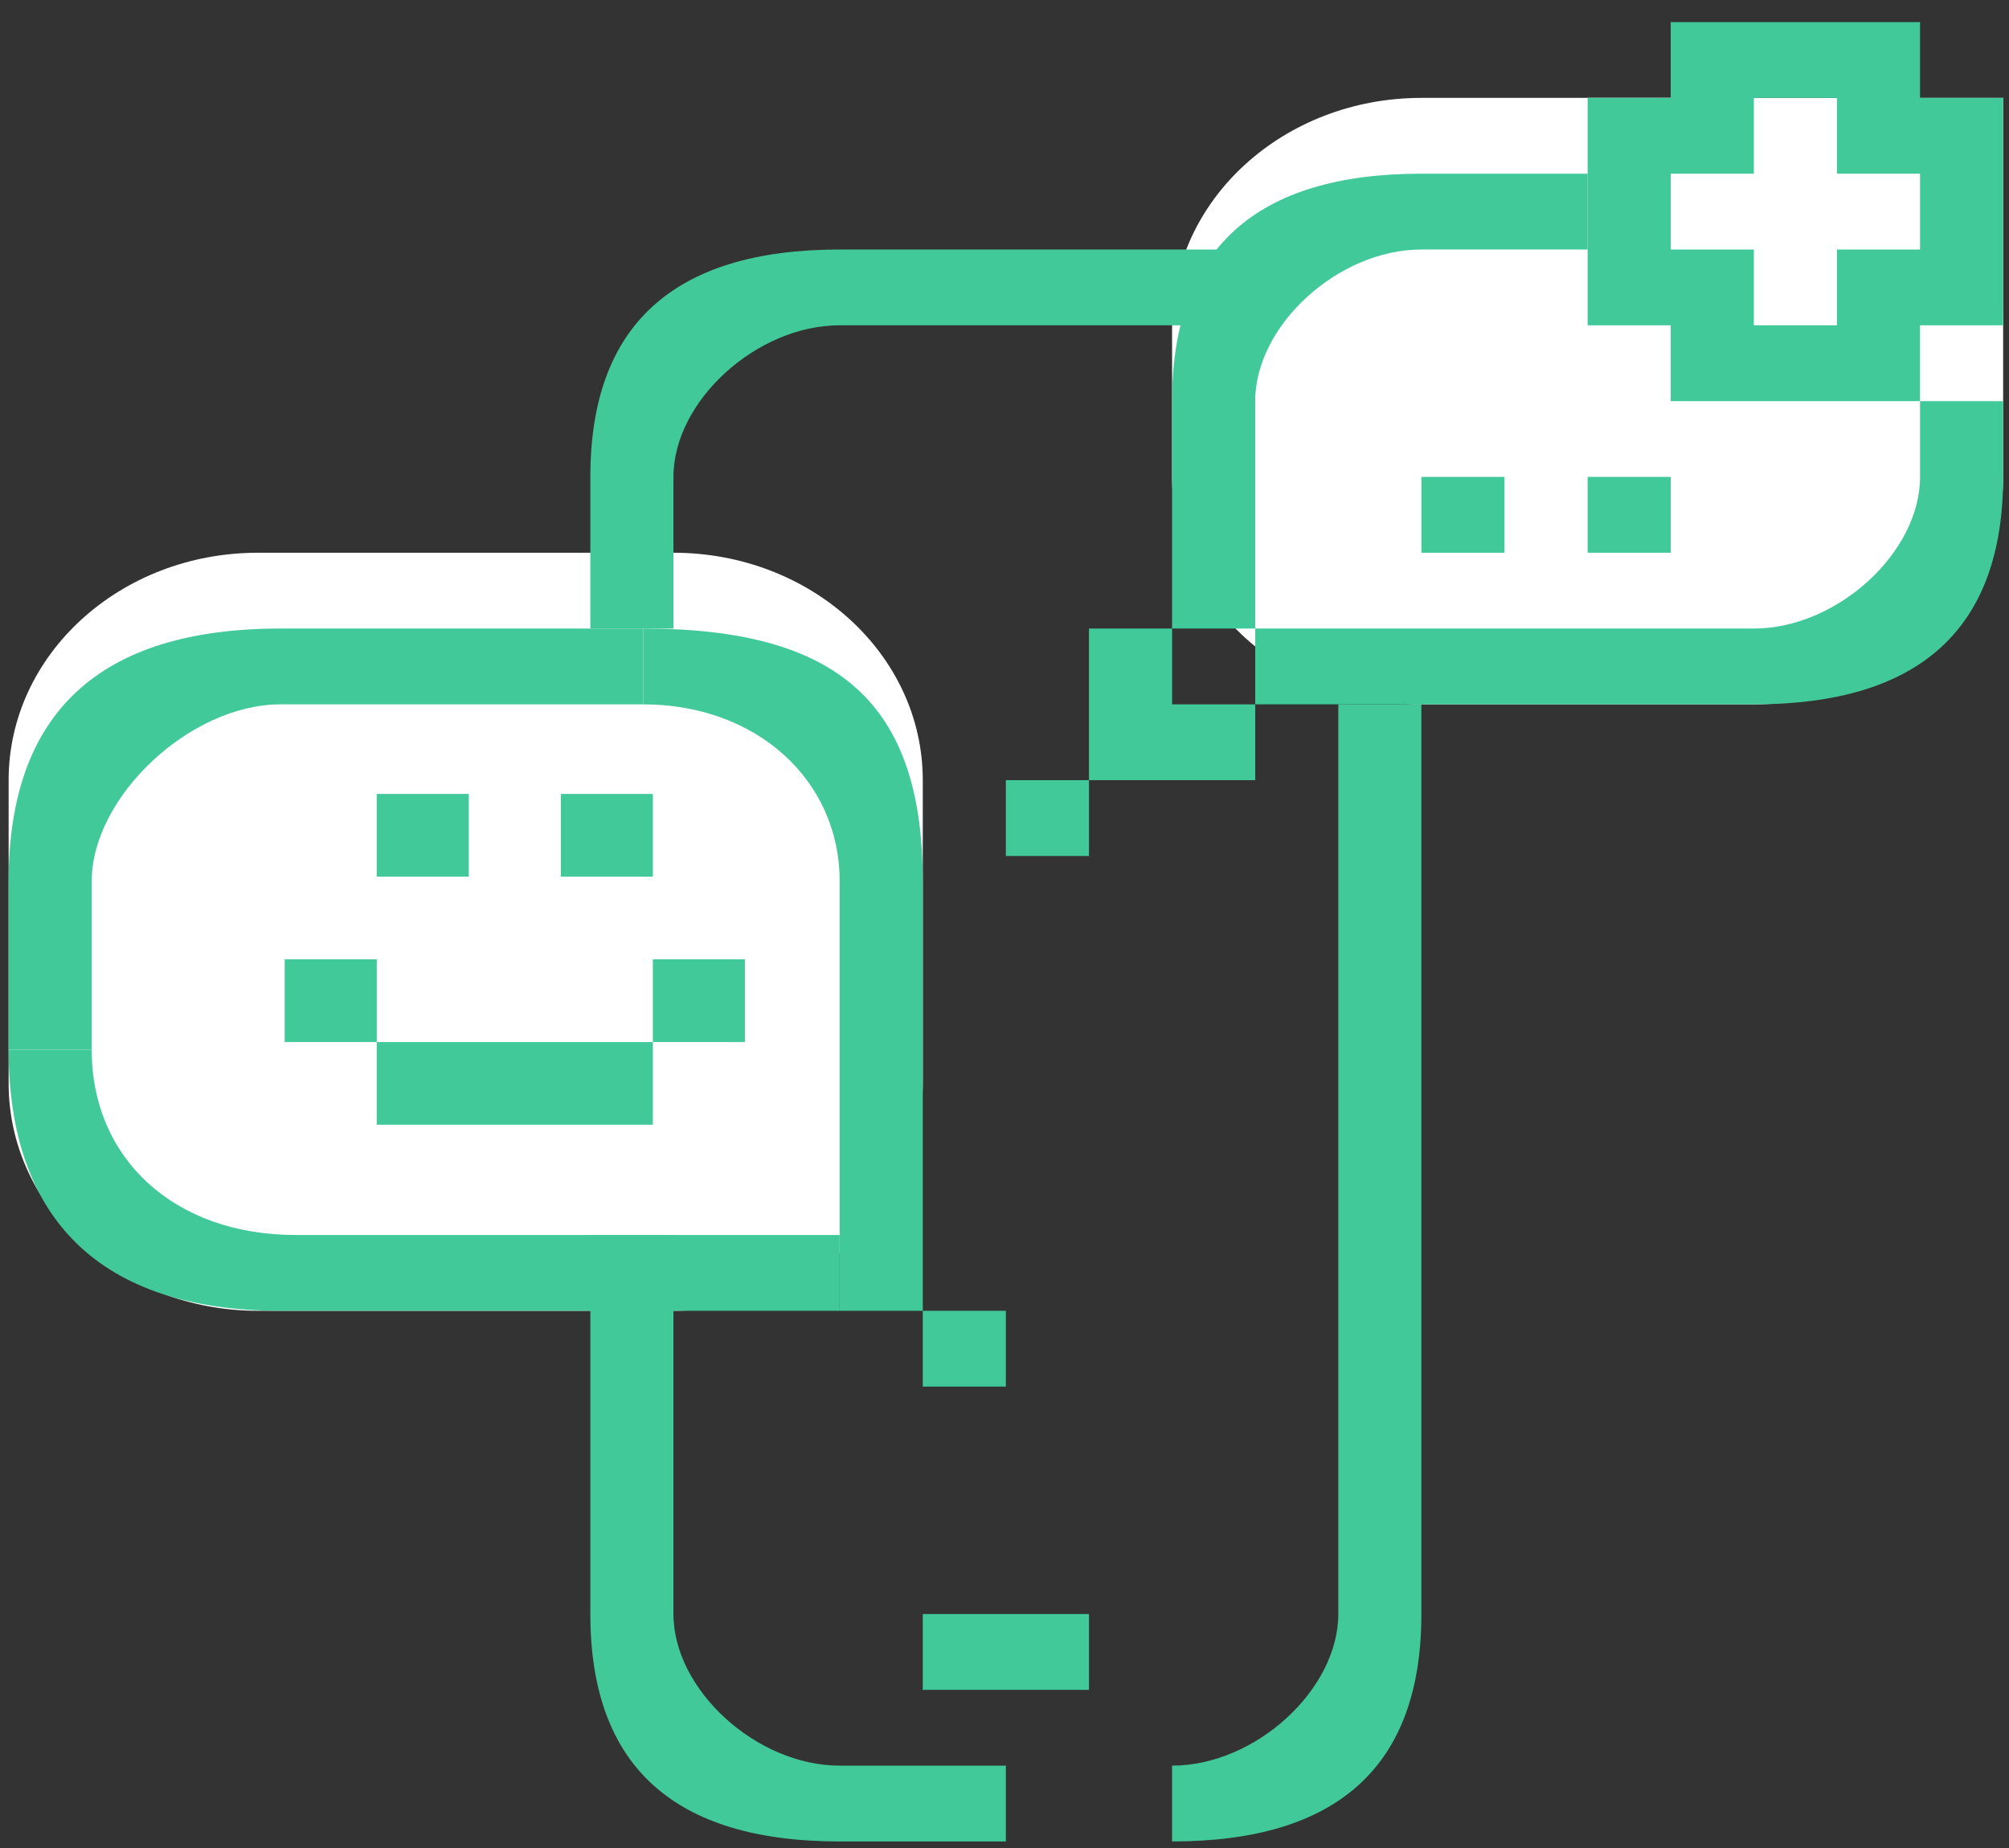 <svg width="75" height="69" viewBox="0 0 75 69" fill="none" xmlns="http://www.w3.org/2000/svg">
<rect x="0" y="0" width="75" height="69" fill="#333333" stroke="none"/>
<path d="M53.064 3.655C47.923 3.655 43.756 7.457 43.756 12.146V17.807C43.756 22.497 47.923 26.299 53.064 26.299H65.474C70.614 26.299 74.781 22.497 74.781 17.807V12.146C74.781 7.457 70.614 3.655 65.474 3.655H53.064Z" fill="white"/>
<path d="M9.629 20.638C4.489 20.638 0.322 24.439 0.322 29.129V40.451C0.322 45.141 4.489 48.942 9.629 48.942H25.142C30.282 48.942 34.449 45.141 34.449 40.451V29.129C34.449 24.439 30.282 20.638 25.142 20.638H9.629Z" fill="white"/>
<rect x="59.269" y="3.655" width="15.512" height="8.491" fill="white"/>
<path d="M43.756 14.977C43.756 9.316 46.859 6.485 53.064 6.485H59.269V9.316L53.064 9.316C49.961 9.316 46.859 12.146 46.859 14.977V23.468H43.756V14.977Z" fill="#42C99A"/>
<path d="M46.859 26.299H43.756V23.468H40.654V29.129H37.551V31.96H40.654V29.129H46.859V26.299Z" fill="#42C99A"/>
<path d="M74.781 17.807C74.781 23.468 71.679 26.299 65.474 26.299H46.859V23.468H65.474C68.576 23.468 71.679 20.638 71.679 17.807V14.977H74.781V17.807Z" fill="#42C99A"/>
<path d="M56.166 17.807H53.064V20.638H56.166V17.807Z" fill="#42C99A"/>
<path d="M62.371 17.807H59.269V20.638H62.371V17.807Z" fill="#42C99A"/>
<path d="M14.065 29.644H17.501V32.732H14.065V29.644Z" fill="#42C99A"/>
<path d="M14.065 38.907H24.372V41.995H14.065V38.907Z" fill="#42C99A"/>
<path d="M10.629 35.819H14.065L14.065 38.907L10.629 38.907V35.819Z" fill="#42C99A"/>
<path d="M24.372 35.819H27.808V38.907L24.372 38.907L24.372 35.819Z" fill="#42C99A"/>
<path d="M20.937 29.644H24.372V32.732H20.937V29.644Z" fill="#42C99A"/>
<path d="M3.424 32.903V39.193H0.322V32.903C0.322 26.613 3.706 23.468 10.475 23.468H24.013L24.013 26.299H10.475C7.091 26.299 3.424 29.758 3.424 32.903Z" fill="#42C99A"/>
<path d="M10.475 48.942C3.706 48.942 0.322 45.483 0.322 39.193H3.424C3.424 43.281 6.527 46.112 11.04 46.112L31.346 46.112V48.942L10.475 48.942Z" fill="#42C99A"/>
<path d="M37.551 48.942H34.449V32.903C34.449 26.299 31.346 23.468 24.013 23.468L24.013 26.299C28.244 26.299 31.346 29.129 31.346 32.903V48.942H34.449V51.773L37.551 51.773V48.942Z" fill="#42C99A"/>
<path d="M31.346 12.146C28.244 12.146 25.141 14.977 25.141 17.807V23.468H22.039V17.807C22.039 12.146 25.141 9.316 31.346 9.316H46.858V12.146L31.346 12.146Z" fill="#42C99A"/>
<path d="M22.039 60.264C22.039 65.925 25.141 68.756 31.346 68.756H37.551V65.925H31.346C28.244 65.925 25.141 63.095 25.141 60.264V46.112H22.039V60.264Z" fill="#42C99A"/>
<path d="M49.961 60.264C49.961 63.095 46.858 65.925 43.756 65.925V68.756C49.961 68.756 53.063 65.925 53.063 60.264V26.299H49.961V60.264Z" fill="#42C99A"/>
<path d="M40.654 60.264H34.449V63.095H40.654V60.264Z" fill="#42C99A"/>
<path d="M62.371 3.655V0.825H71.679V3.655L74.781 3.655V12.146H71.679V14.977H62.371V12.146L62.371 9.316H65.474V12.146H68.576V9.316H71.679V6.485H68.576V3.655H65.474V6.485H62.371V12.146L59.269 12.146V3.654L62.371 3.655Z" fill="#42C99A"/>
</svg>
